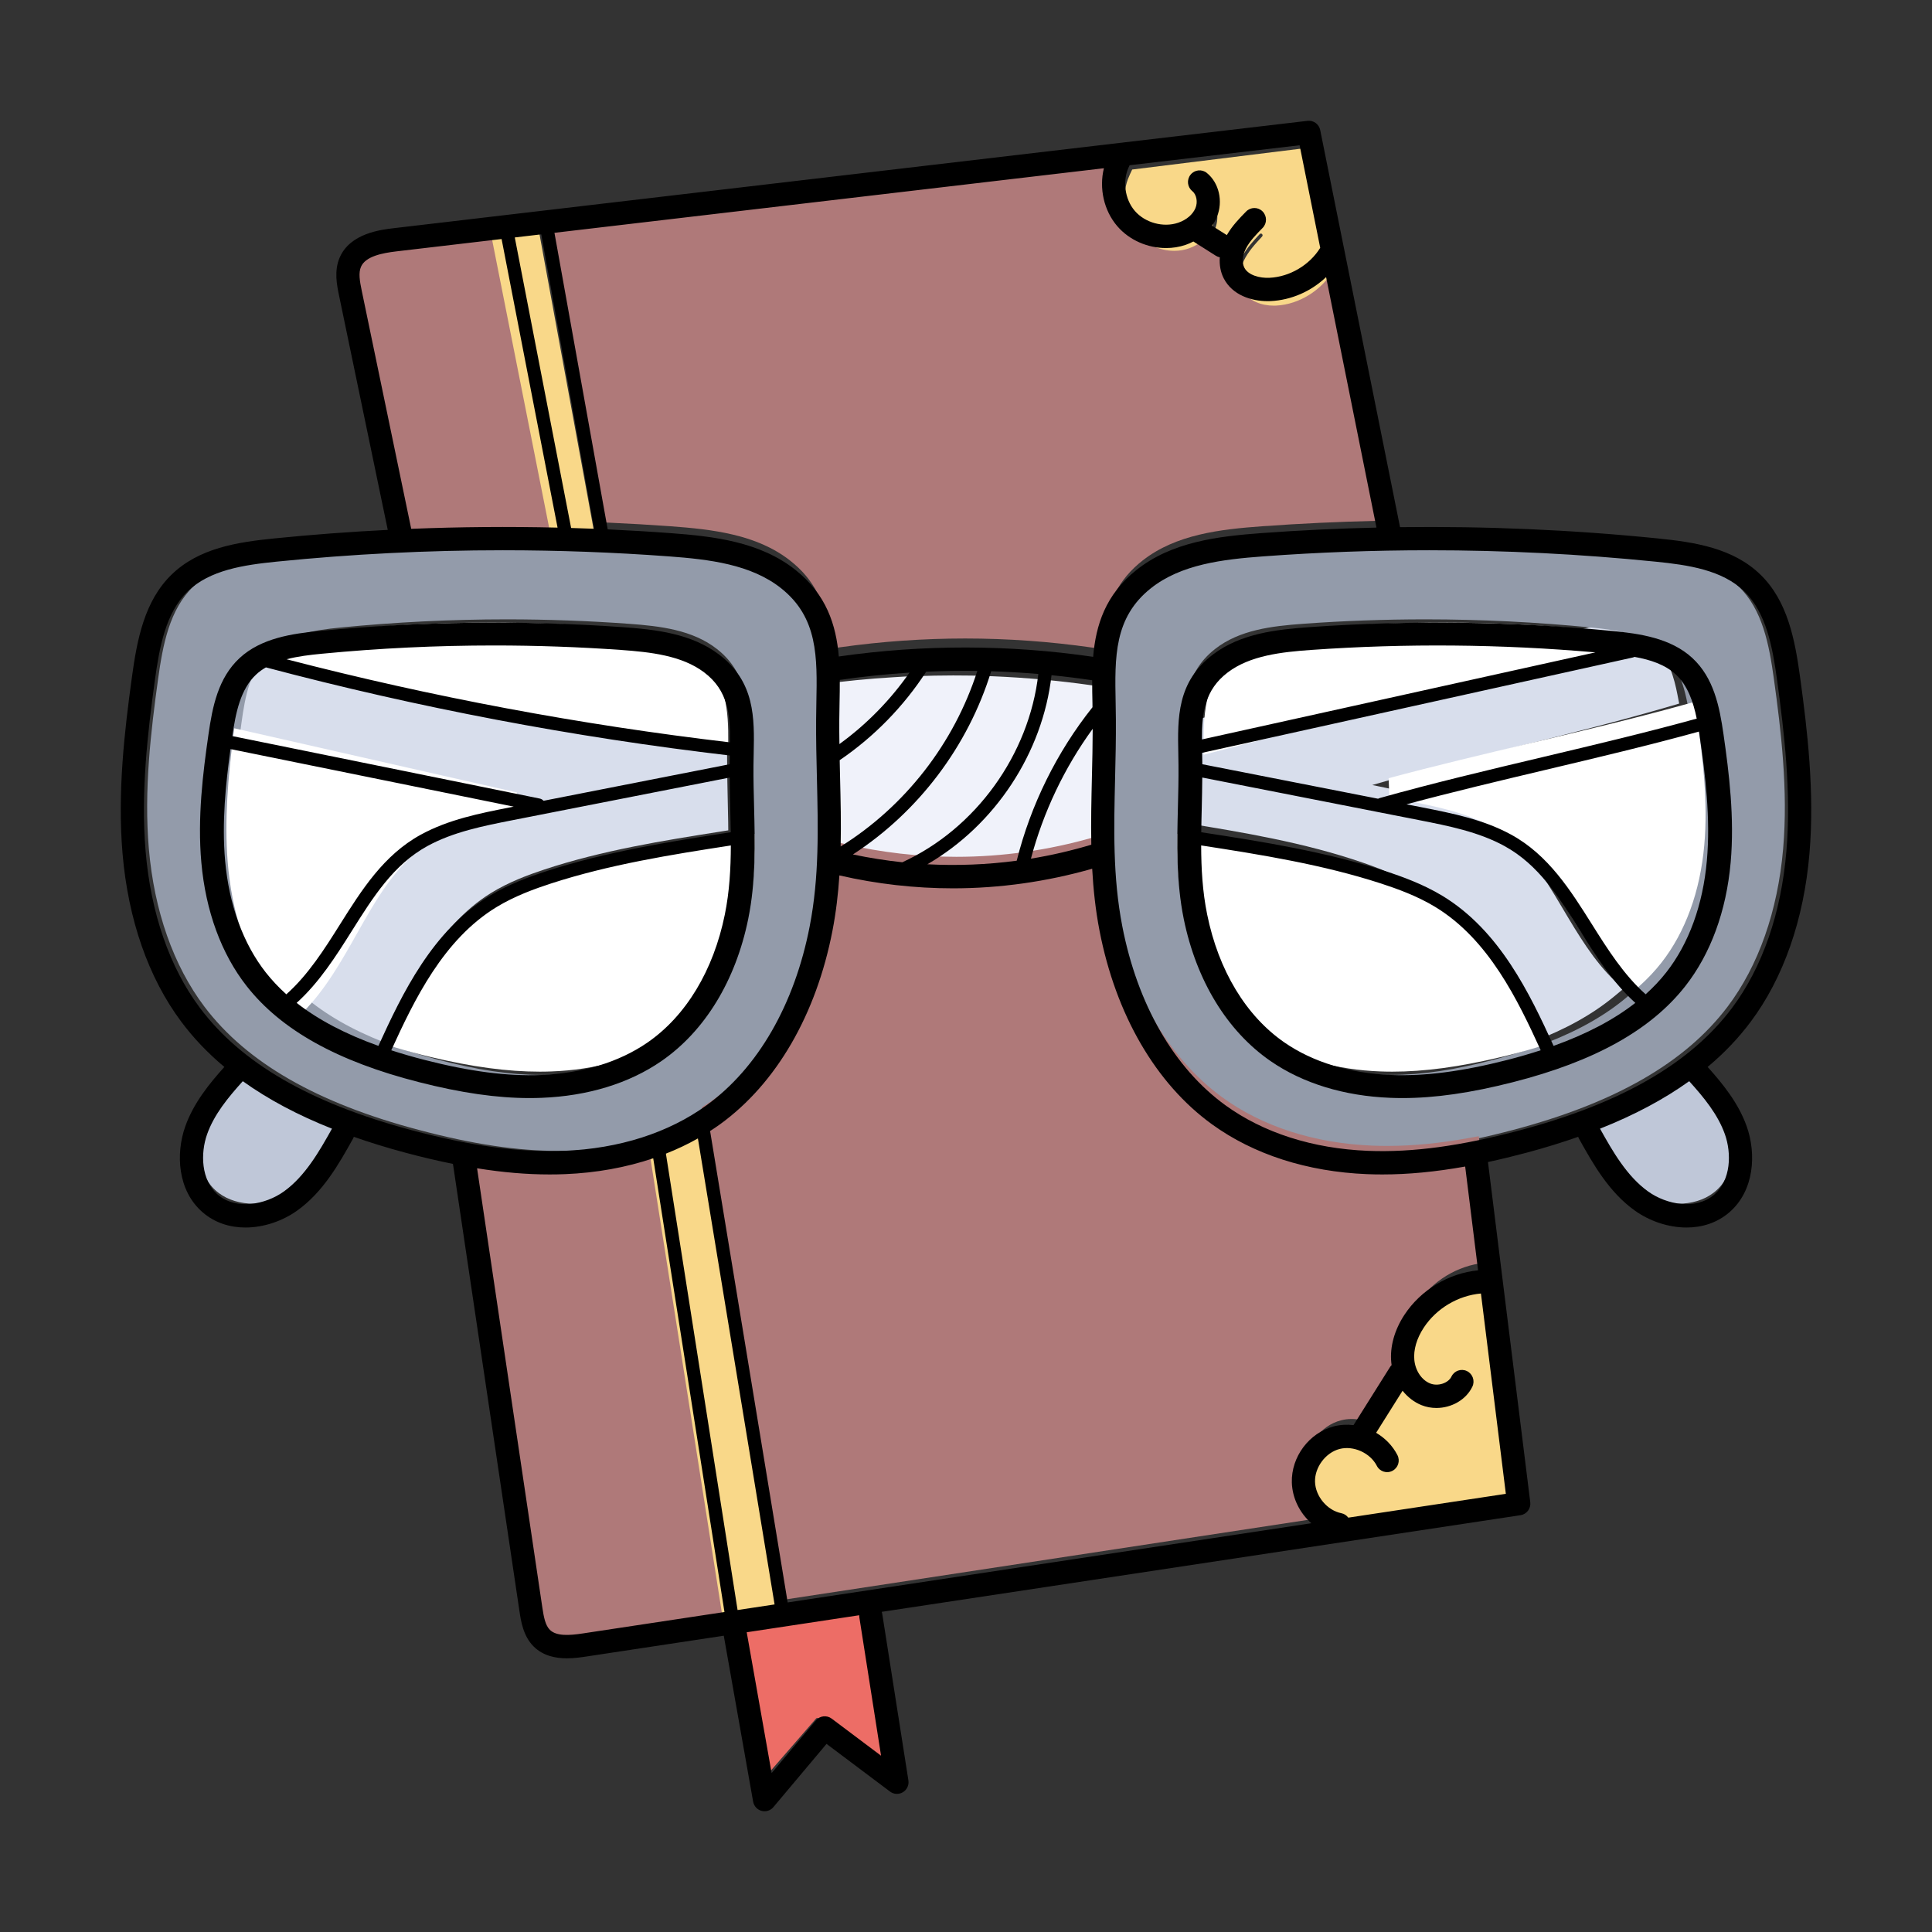 <?xml version="1.0" encoding="UTF-8"?>
<svg width="64px" height="64px" viewBox="0 0 64 64" version="1.1" xmlns="http://www.w3.org/2000/svg" xmlns:xlink="http://www.w3.org/1999/xlink">
    <rect x="0" y="0" width="64" height="64" fill="#333333" stroke="none"/>
    <title>29CC4E35-5081-4E77-8E33-96AE3C57510B</title>
    <g id="Page-1" stroke="none" stroke-width="1" fill="none" fill-rule="evenodd">
        <g id="B-01-ST-Menu" transform="translate(-35, -123)" fill-rule="nonzero">
            <g id="Study-Plans" transform="translate(20, 108)">
                <g id="Elements/Graphics/Style2/Books" transform="translate(15, 15)">
                    <g id="Graphics" transform="translate(4, 4)">
                        <path d="M32.354,19.011 L32.356,18.728 L32.059,18.687 C31.598,18.622 31.115,18.566 30.622,18.519 L30.51,18.509 L30.51,18.507 L30.373,18.496 L30.282,18.488 L30.282,18.489 L30.155,18.479 C29.587,18.434 29.026,18.403 28.488,18.389 L28.466,18.388 L28.467,18.383 L27.998,18.378 C27.858,18.376 27.718,18.375 27.578,18.375 C27.158,18.375 26.734,18.384 26.313,18.4 L26.32,18.39 L25.601,18.434 C24.777,18.483 23.949,18.564 23.137,18.676 L22.839,18.716 L22.841,19 C22.842,19.257 22.837,19.514 22.832,19.754 C22.828,19.933 22.824,20.111 22.823,20.29 C22.821,20.581 22.824,20.862 22.827,21.1 L22.835,21.728 L22.838,21.725 L22.85,22.187 C22.867,22.84 22.888,23.654 22.871,24.44 L22.863,24.794 L22.75,24.862 L22.86,24.885 L22.857,25.04 L23.057,24.924 L23.574,25.026 C24.078,25.125 24.596,25.204 25.118,25.262 L25.056,25.295 L26.229,25.353 C26.532,25.368 26.839,25.375 27.141,25.375 C27.895,25.375 28.654,25.328 29.398,25.236 L29.395,25.246 L29.923,25.165 C30.636,25.056 31.36,24.9 32.075,24.701 L32.329,24.63 L32.323,24.381 C32.307,23.666 32.325,22.947 32.343,22.252 L32.347,22.1 C32.359,21.61 32.371,21.104 32.373,20.598 L32.375,19.598 L32.361,19.617 C32.357,19.42 32.353,19.215 32.354,19.011 Z" id="Path" fill="#F0F2FA"></path>
                        <path d="M50.801,17.332 C50.453,16.991 49.978,16.773 49.306,16.646 L49.193,16.625 L49.1,16.676 L35.033,19.972 L35.033,20.236 L35.034,20.276 C35.036,20.392 35.038,20.51 35.039,20.627 L35.039,20.681 L35.036,21.074 C35.035,21.368 35.029,21.681 35.02,22.089 L35.019,22.133 C35.013,22.403 35.007,22.669 35.003,22.933 L35,23.219 L35.279,23.265 C37.114,23.564 39.195,23.904 41.143,24.576 C41.653,24.751 42.314,25.002 42.906,25.383 C44.715,26.548 45.659,28.738 46.348,30.337 L46.472,30.625 L46.763,30.515 C47.865,30.097 48.755,29.601 49.481,29 L49.77,28.76 L49.499,28.5 C48.797,27.829 48.282,26.962 47.784,26.124 C47.073,24.927 46.401,23.796 45.237,23.12 C44.355,22.609 43.357,22.401 42.392,22.199 L41.458,22.005 C43.06,21.537 44.817,21.096 46.38,20.704 C47.942,20.312 49.712,19.868 51.337,19.391 L51.625,19.307 L51.567,19.008 C51.464,18.476 51.283,17.805 50.801,17.332 Z" id="Path" fill="#D8DEEC"></path>
                        <path d="M20.106,22.463 L20.105,22.419 C20.096,22.027 20.091,21.727 20.089,21.444 L20.086,21.06 L20.087,21.014 C20.088,20.921 20.089,20.828 20.091,20.734 L20.098,20.445 L19.805,20.41 C14.827,19.814 9.855,18.847 5.025,17.537 L4.889,17.5 L4.769,17.572 C4.628,17.656 4.508,17.747 4.402,17.847 C3.819,18.398 3.653,19.272 3.542,20.047 L3.5,20.342 L13.396,22.4 L12.77,22.526 C11.809,22.719 10.816,22.919 9.938,23.411 C8.78,24.061 8.112,25.148 7.404,26.299 C6.909,27.104 6.395,27.937 5.699,28.583 L5.429,28.832 L5.716,29.062 C6.428,29.633 7.337,30.123 8.421,30.519 L8.709,30.625 L8.833,30.348 C9.519,28.811 10.458,26.706 12.258,25.586 C12.849,25.219 13.506,24.978 14.013,24.81 C15.951,24.165 18.021,23.838 19.848,23.55 L20.125,23.506 L20.122,23.231 C20.118,22.978 20.112,22.722 20.106,22.463 Z" id="Path" fill="#D8DEEC"></path>
                        <path d="M53.592,15.424 C52.794,14.658 51.617,14.482 50.48,14.369 C48.017,14.124 45.509,14 43.026,14 C41.199,14 39.358,14.067 37.553,14.199 C36.183,14.3 34.757,14.468 33.698,15.3 C32.359,16.352 32.388,17.771 32.419,19.272 L32.42,19.319 C32.423,19.481 32.426,19.644 32.427,19.806 C32.432,20.452 32.416,21.109 32.402,21.69 C32.361,23.36 32.323,24.937 32.643,26.572 C33.155,29.19 34.403,31.323 36.156,32.579 C37.454,33.51 39.131,34.041 41.007,34.115 C41.167,34.122 41.331,34.125 41.493,34.125 C42.863,34.125 44.334,33.904 46.121,33.431 C49.503,32.537 51.829,31.201 53.229,29.347 C54.254,27.989 54.89,26.18 55.069,24.115 C55.236,22.172 54.999,20.198 54.764,18.502 C54.607,17.363 54.387,16.188 53.592,15.424 Z M52.226,24.109 C52.093,25.654 51.615,27.011 50.844,28.032 C49.793,29.423 48.055,30.424 45.53,31.092 C44.199,31.444 43.103,31.608 42.08,31.608 C41.949,31.608 41.83,31.606 41.715,31.601 C40.308,31.545 39.048,31.146 38.071,30.446 C36.755,29.502 35.817,27.902 35.432,25.939 C35.193,24.717 35.223,23.49 35.252,22.303 L35.253,22.236 C35.264,21.803 35.275,21.356 35.27,20.915 C35.27,20.814 35.269,20.713 35.267,20.612 L35.265,20.518 C35.242,19.381 35.22,18.308 36.248,17.501 C37.056,16.866 38.127,16.74 39.155,16.665 C40.497,16.566 41.864,16.517 43.217,16.517 C45.059,16.517 46.918,16.609 48.742,16.79 C49.563,16.872 50.49,17.009 51.103,17.598 C51.713,18.184 51.881,19.072 51.999,19.932 C52.175,21.192 52.351,22.658 52.226,24.109 Z" id="Shape" fill="#939BAA"></path>
                        <path d="M23.572,19.808 C23.574,19.644 23.577,19.481 23.58,19.319 L23.581,19.273 C23.612,17.771 23.641,16.352 22.302,15.3 C21.243,14.468 19.817,14.3 18.446,14.199 C16.641,14.067 14.8,14 12.974,14 C10.492,14 7.984,14.124 5.52,14.369 C4.383,14.482 3.207,14.658 2.408,15.424 C1.613,16.188 1.393,17.363 1.236,18.501 C1.001,20.198 0.764,22.171 0.931,24.115 C1.11,26.18 1.746,27.989 2.771,29.346 C4.172,31.2 6.496,32.537 9.878,33.431 C11.667,33.905 13.136,34.125 14.502,34.125 C14.666,34.125 14.831,34.122 14.993,34.115 C16.869,34.04 18.546,33.509 19.844,32.579 C21.597,31.323 22.845,29.19 23.357,26.571 C23.677,24.936 23.639,23.359 23.598,21.689 C23.584,21.109 23.568,20.452 23.572,19.808 Z M20.568,25.939 C20.182,27.902 19.245,29.502 17.928,30.446 C16.953,31.146 15.692,31.545 14.283,31.601 C14.17,31.606 14.051,31.608 13.919,31.608 C12.896,31.608 11.801,31.444 10.47,31.092 C7.945,30.424 6.206,29.423 5.156,28.032 C4.385,27.011 3.907,25.654 3.774,24.109 C3.649,22.658 3.825,21.193 4.001,19.932 C4.119,19.073 4.287,18.185 4.896,17.598 C5.51,17.009 6.437,16.872 7.258,16.79 C9.082,16.609 10.941,16.517 12.783,16.517 C14.136,16.517 15.503,16.567 16.845,16.665 C17.873,16.74 18.944,16.867 19.752,17.501 C20.78,18.308 20.758,19.382 20.735,20.519 L20.733,20.612 C20.731,20.713 20.73,20.814 20.73,20.912 C20.725,21.356 20.736,21.804 20.747,22.236 L20.748,22.304 C20.777,23.49 20.807,24.717 20.568,25.939 Z" id="Shape" fill="#939BAA"></path>
                        <path d="M43.416,25.655 C42.774,25.293 42.064,25.056 41.517,24.89 C39.461,24.267 37.208,23.943 35.399,23.682 L35,23.625 L35.001,23.985 C35.002,24.872 35.066,25.558 35.208,26.211 C35.61,28.045 36.585,29.54 37.953,30.418 C38.966,31.069 40.275,31.441 41.739,31.493 C41.865,31.498 41.994,31.5 42.121,31.5 C43.19,31.5 44.339,31.345 45.737,31.013 C46.137,30.918 46.516,30.816 46.895,30.701 L47.25,30.594 L47.1,30.288 C46.411,28.884 45.371,26.762 43.416,25.655 Z" id="Path" fill="#FFFFFF"></path>
                        <path d="M52.191,19.616 L52.133,19.25 L51.761,19.353 C50.113,19.807 48.362,20.223 46.668,20.624 C45.199,20.972 43.534,21.366 42,21.779 L42.024,22.412 L42.539,22.512 C43.524,22.705 44.541,22.906 45.423,23.39 C46.581,24.024 47.296,25.159 47.989,26.261 C48.497,27.067 49.072,27.982 49.842,28.668 L50.075,28.875 L50.306,28.667 C50.579,28.422 50.824,28.162 51.034,27.894 C51.828,26.882 52.319,25.535 52.456,23.999 C52.586,22.553 52.403,21.081 52.221,19.815 C52.211,19.749 52.201,19.682 52.191,19.616 Z" id="Path" fill="#FFFFFF"></path>
                        <path d="M36.836,17.718 C35.945,18.504 35.873,19.542 35.875,20.538 L35.876,21 L49,17.612 L48.956,16.886 C47.261,16.713 45.535,16.625 43.826,16.625 C42.459,16.625 41.079,16.681 39.724,16.792 C38.698,16.877 37.63,17.017 36.836,17.718 Z" id="Path" fill="#FFFFFF"></path>
                        <path d="M14.26,31.493 C15.723,31.441 17.033,31.069 18.047,30.418 C19.415,29.539 20.388,28.045 20.79,26.211 C20.932,25.561 20.996,24.875 20.999,23.986 L21,23.625 L20.601,23.682 C18.791,23.943 16.539,24.267 14.482,24.89 C13.935,25.056 13.225,25.293 12.585,25.655 C10.63,26.762 9.589,28.884 8.9,30.288 L8.75,30.594 L9.105,30.701 C9.484,30.816 9.863,30.918 10.263,31.014 C11.66,31.346 12.811,31.5 13.884,31.5 C14.011,31.5 14.136,31.498 14.26,31.493 Z" id="Path" fill="#FFFFFF"></path>
                        <path d="M10.255,23.895 C11.096,23.378 12.068,23.164 13.011,22.957 L13.123,22.933 L13.125,22.252 L3.76,20.125 L3.714,20.498 C3.566,21.706 3.429,23.131 3.542,24.545 C3.672,26.185 4.142,27.623 4.9,28.703 C5.1,28.988 5.334,29.266 5.594,29.528 L5.815,29.75 L6.037,29.529 C6.772,28.796 7.321,27.82 7.808,26.956 C8.467,25.784 9.149,24.572 10.255,23.895 Z" id="Path" fill="#FFFFFF"></path>
                        <path d="M20.121,21 L20.124,20.593 C20.133,19.562 20.067,18.489 19.174,17.703 C18.388,17.012 17.332,16.874 16.317,16.79 C14.98,16.681 13.613,16.625 12.254,16.625 C10.409,16.625 8.547,16.729 6.719,16.932 C6.352,16.973 5.926,17.028 5.527,17.15 L4.375,17.503 L5.528,17.851 C10.178,19.253 14.966,20.296 19.759,20.95 L20.121,21 Z" id="Path" fill="#FFFFFF"></path>
                        <path d="M44.646,33.7 C43.678,33.875 42.797,33.96 41.953,33.96 C41.787,33.96 41.619,33.957 41.455,33.95 C39.532,33.871 37.812,33.316 36.479,32.342 C34.679,31.028 33.4,28.801 32.875,26.07 C32.755,25.442 32.677,24.779 32.637,24.042 L32.614,23.625 L32.218,23.739 C30.733,24.166 29.207,24.383 27.681,24.383 C26.44,24.383 25.195,24.24 23.981,23.958 L23.604,23.871 L23.579,24.261 C23.536,24.912 23.462,25.504 23.354,26.07 C22.829,28.801 21.549,31.029 19.748,32.343 C19.652,32.414 19.548,32.485 19.433,32.56 L19.25,32.678 L21.916,49 L40.339,46.193 L39.808,45.719 C39.479,45.425 39.284,45.016 39.272,44.595 C39.252,43.889 39.745,43.226 40.42,43.051 C40.533,43.021 40.652,43.006 40.773,43.006 C40.833,43.006 40.894,43.009 40.955,43.017 L41.16,43.041 L42.485,40.92 L42.609,40.801 L42.583,40.618 C42.58,40.595 42.577,40.572 42.574,40.552 C42.531,40.11 42.668,39.621 42.96,39.175 C43.441,38.436 44.285,37.923 45.164,37.835 L45.5,37.801 L44.987,33.639 L44.646,33.7 Z" id="Path" fill="#AF7979"></path>
                        <path d="M33.009,0.875 L14,3.067 L15.871,13.3 L16.132,13.312 C16.847,13.344 17.546,13.385 18.209,13.433 C19.608,13.535 21.065,13.705 22.162,14.561 C22.966,15.187 23.37,15.985 23.473,17.147 L23.503,17.488 L23.845,17.44 C25.209,17.248 26.598,17.151 27.973,17.151 C29.373,17.151 30.786,17.252 32.173,17.451 L32.517,17.5 L32.547,17.157 C32.648,15.99 33.053,15.189 33.859,14.561 C34.955,13.705 36.413,13.534 37.812,13.433 C39.073,13.342 40.35,13.282 41.608,13.254 L42,13.245 L40.138,4.152 L39.708,4.553 C39.26,4.972 38.681,5.218 38.077,5.245 C38.051,5.246 38.024,5.247 37.995,5.247 C37.792,5.247 37.108,5.206 36.835,4.682 C36.759,4.536 36.727,4.359 36.741,4.169 L36.761,3.883 L36.476,3.828 C36.469,3.827 36.464,3.825 36.458,3.821 L35.557,3.26 L35.391,3.343 C35.31,3.384 35.242,3.413 35.178,3.434 C35.006,3.492 34.823,3.521 34.632,3.521 C34.107,3.521 33.598,3.298 33.269,2.923 C32.898,2.502 32.754,1.891 32.895,1.329 L33.009,0.875 Z" id="Path" fill="#AF7979"></path>
                        <path d="M14.588,34.76 C14.427,34.767 14.263,34.77 14.102,34.77 C13.376,34.77 12.626,34.705 11.807,34.57 L11.375,34.499 L13.551,49.557 C13.606,49.933 13.669,50.261 13.888,50.485 C14.063,50.663 14.315,50.75 14.66,50.75 C14.815,50.75 14.988,50.734 15.222,50.697 L20.125,49.934 L17.712,34.125 L17.353,34.25 C16.493,34.548 15.563,34.72 14.588,34.76 Z" id="Path" fill="#AF7979"></path>
                        <path d="M7.949,4.67 C7.826,4.967 7.878,5.305 7.952,5.683 L9.581,14 L9.847,13.989 C10.812,13.948 11.79,13.927 12.756,13.927 C13.329,13.927 13.91,13.934 14.483,13.949 L14.875,13.958 L12.962,3.5 L9.328,3.954 C8.763,4.025 8.158,4.165 7.949,4.67 Z" id="Path" fill="#AF7979"></path>
                        <path d="M24.535,49.386 L24.552,49 L20.125,49.648 L21.125,55.125 L23.032,52.93 C23.046,52.913 23.065,52.911 23.074,52.911 C23.086,52.911 23.097,52.914 23.107,52.921 L25.375,54.573 L24.535,49.397 C24.535,49.393 24.535,49.389 24.535,49.386 Z" id="Path" fill="#ED6D66"></path>
                        <path d="M45.159,38.527 C44.297,38.602 43.5,39.064 43.023,39.764 C42.748,40.173 42.619,40.616 42.66,41.01 C42.706,41.474 42.99,41.872 43.384,42.025 C43.487,42.066 43.599,42.086 43.717,42.086 C44.06,42.086 44.378,41.909 44.509,41.645 C44.52,41.623 44.542,41.615 44.56,41.615 C44.568,41.615 44.576,41.617 44.583,41.62 C44.612,41.633 44.623,41.666 44.61,41.693 C44.461,41.993 44.101,42.195 43.715,42.195 C43.584,42.195 43.459,42.172 43.343,42.126 C43.157,42.055 42.988,41.929 42.854,41.764 L42.568,41.41 L41.265,43.42 L41.558,43.587 C41.81,43.731 42.01,43.934 42.136,44.174 C42.145,44.19 42.143,44.205 42.14,44.214 C42.137,44.224 42.129,44.237 42.113,44.245 C42.104,44.25 42.095,44.252 42.086,44.252 C42.078,44.252 42.051,44.25 42.037,44.222 C41.803,43.779 41.288,43.481 40.755,43.481 C40.645,43.481 40.537,43.494 40.434,43.52 C39.822,43.672 39.357,44.275 39.376,44.89 C39.393,45.505 39.891,46.082 40.507,46.201 C40.521,46.204 40.532,46.211 40.541,46.222 L40.658,46.375 L46.375,45.536 L45.473,38.5 L45.159,38.527 Z" id="Path" fill="#F9D889"></path>
                        <path d="M40.182,4.94 L40.25,4.825 L39.495,0.875 L33.505,1.616 L33.428,1.781 C33.422,1.793 33.417,1.806 33.412,1.82 C33.129,2.429 33.224,3.208 33.644,3.719 C33.945,4.088 34.415,4.309 34.899,4.309 C35.073,4.309 35.242,4.28 35.399,4.223 C35.751,4.097 36.033,3.837 36.154,3.527 C36.29,3.176 36.206,2.766 35.954,2.553 C35.94,2.54 35.935,2.525 35.934,2.514 C35.933,2.503 35.934,2.487 35.946,2.471 C35.96,2.452 35.979,2.449 35.989,2.449 C36.001,2.449 36.013,2.454 36.023,2.462 C36.307,2.703 36.407,3.18 36.256,3.57 C36.224,3.651 36.182,3.73 36.132,3.805 L35.935,4.098 L36.985,4.801 L37.152,4.494 C37.309,4.206 37.533,3.966 37.731,3.754 C37.744,3.74 37.76,3.737 37.77,3.737 C37.78,3.737 37.795,3.74 37.808,3.754 C37.822,3.768 37.824,3.784 37.825,3.796 C37.825,3.806 37.822,3.822 37.801,3.844 C37.578,4.084 37.348,4.333 37.202,4.637 C37.046,4.972 37.029,5.329 37.157,5.592 C37.348,5.985 37.817,6.125 38.193,6.125 C38.221,6.125 38.249,6.124 38.275,6.123 C39.03,6.086 39.779,5.622 40.182,4.94 Z" id="Path" fill="#F9D889"></path>
                        <path d="M18.773,33.483 C18.452,33.665 18.107,33.83 17.747,33.972 L17.5,34.07 L19.983,49.875 L21.875,49.59 L19.185,33.25 L18.773,33.483 Z" id="Path" fill="#F9D889"></path>
                        <path d="M12.25,3.682 L14.284,13.949 L14.553,13.956 C14.813,13.964 15.071,13.974 15.33,13.984 L15.75,14 L13.824,3.5 L12.25,3.682 Z" id="Path" fill="#F9D889"></path>
                        <path d="M51.926,31.696 L51.723,31.5 L51.478,31.653 C50.637,32.177 49.631,32.644 48.488,33.041 L48.125,33.167 L48.317,33.465 C48.738,34.121 49.262,34.938 50.07,35.442 C50.51,35.717 51.061,35.875 51.582,35.875 C52.037,35.875 52.442,35.753 52.752,35.52 C53.455,34.992 53.488,34.043 53.22,33.385 C52.948,32.716 52.409,32.162 51.926,31.696 Z" id="Path" fill="#BFC7D8"></path>
                        <path d="M4.522,31.653 L4.277,31.5 L4.074,31.696 C3.59,32.162 3.052,32.716 2.78,33.385 C2.513,34.043 2.544,34.992 3.248,35.521 C3.558,35.752 3.962,35.875 4.417,35.875 C4.937,35.875 5.489,35.717 5.93,35.442 C6.738,34.938 7.262,34.121 7.684,33.465 L7.875,33.167 L7.512,33.041 C6.369,32.644 5.363,32.177 4.522,31.653 Z" id="Path" fill="#BFC7D8"></path>
                        <path d="M20.786,26.44 C21.042,25.183 21.01,23.936 20.98,22.732 C20.968,22.279 20.956,21.811 20.96,21.35 C20.961,21.219 20.964,21.089 20.967,20.959 C20.991,19.793 21.016,18.587 19.816,17.679 C18.903,16.988 17.732,16.853 16.611,16.774 C13.283,16.539 9.912,16.582 6.592,16.901 C5.682,16.988 4.652,17.137 3.938,17.798 C3.227,18.457 3.038,19.406 2.907,20.322 C2.722,21.601 2.537,23.09 2.67,24.575 C2.814,26.182 3.333,27.598 4.172,28.667 C5.31,30.118 7.176,31.159 9.877,31.847 C11.281,32.205 12.46,32.375 13.548,32.375 C13.68,32.375 13.811,32.372 13.94,32.367 C15.469,32.308 16.842,31.888 17.91,31.15 C19.349,30.157 20.37,28.484 20.786,26.44 Z M5.827,29.222 C6.579,28.542 7.126,27.678 7.653,26.841 C8.363,25.711 9.034,24.644 10.158,24.027 C11.02,23.555 12.023,23.358 12.993,23.167 L20.172,21.757 C20.175,22.092 20.181,22.425 20.19,22.75 C20.197,23.026 20.203,23.298 20.207,23.569 C18.179,23.881 16.089,24.212 14.104,24.858 C13.561,25.035 12.856,25.287 12.213,25.678 C10.319,26.83 9.324,28.918 8.535,30.646 C7.441,30.254 6.543,29.782 5.827,29.222 Z M6.671,17.655 C8.56,17.473 10.465,17.382 12.37,17.382 C13.767,17.382 15.164,17.431 16.553,17.529 C17.552,17.6 18.589,17.715 19.327,18.274 C20.119,18.873 20.192,19.67 20.182,20.592 C15.238,20.011 10.302,19.087 5.492,17.839 C5.864,17.741 6.27,17.693 6.671,17.655 Z M4.487,18.343 C4.584,18.252 4.692,18.175 4.809,18.108 C9.833,19.44 15,20.422 20.175,21.027 C20.173,21.123 20.171,21.219 20.171,21.316 L14.006,22.527 C13.975,22.492 13.933,22.465 13.882,22.454 L3.696,20.384 C3.808,19.612 3.966,18.825 4.487,18.343 Z M4.803,28.212 C4.054,27.256 3.588,25.976 3.457,24.51 C3.344,23.248 3.478,21.96 3.635,20.814 L13.017,22.721 L12.902,22.744 C11.897,22.941 10.859,23.145 9.934,23.653 C8.708,24.325 7.975,25.49 7.266,26.617 C6.747,27.443 6.209,28.293 5.485,28.938 C5.231,28.709 5.004,28.467 4.803,28.212 Z M13.909,31.611 C12.793,31.654 11.575,31.497 10.079,31.115 C9.687,31.015 9.316,30.907 8.961,30.792 C9.724,29.123 10.685,27.119 12.455,26.044 C13.057,25.678 13.73,25.437 14.249,25.268 C16.176,24.641 18.222,24.313 20.21,24.007 C20.207,24.776 20.166,25.53 20.011,26.295 C19.633,28.15 18.723,29.656 17.448,30.536 C16.506,31.186 15.282,31.558 13.909,31.611 Z" id="Shape" fill="#000000"></path>
                        <path d="M53.996,29.845 C55.082,28.391 55.755,26.464 55.941,24.271 C56.114,22.239 55.872,20.194 55.631,18.437 C55.461,17.197 55.22,15.913 54.317,15.035 C53.41,14.154 52.138,13.959 50.912,13.836 C48.084,13.55 45.228,13.427 42.378,13.463 C42.378,13.462 42.378,13.462 42.378,13.462 L39.734,0.31 C39.694,0.113 39.512,-0.021 39.313,0.003 L9.044,3.559 C8.613,3.61 7.606,3.728 7.256,4.523 C7.061,4.968 7.159,5.441 7.231,5.787 L8.845,13.553 C7.589,13.616 6.335,13.71 5.087,13.836 C3.862,13.959 2.59,14.154 1.683,15.035 C0.78,15.913 0.538,17.197 0.369,18.437 C0.128,20.194 -0.114,22.238 0.059,24.271 C0.245,26.464 0.918,28.391 2.004,29.845 C2.408,30.386 2.883,30.885 3.432,31.344 C2.926,31.907 2.411,32.543 2.137,33.315 C1.819,34.212 1.876,35.44 2.717,36.163 C3.125,36.514 3.625,36.663 4.13,36.663 C4.745,36.663 5.369,36.443 5.846,36.101 C6.71,35.484 7.234,34.544 7.697,33.715 C7.707,33.697 7.714,33.678 7.721,33.659 C8.257,33.847 8.823,34.022 9.42,34.182 C9.974,34.33 10.501,34.454 11.005,34.556 L13.207,49.367 C13.256,49.698 13.331,50.197 13.678,50.542 C13.993,50.855 14.408,50.934 14.78,50.934 C15.024,50.934 15.25,50.9 15.419,50.875 L19.976,50.185 L20.948,55.681 C20.975,55.829 21.083,55.948 21.227,55.987 C21.26,55.996 21.294,56 21.326,56 C21.438,56 21.546,55.951 21.62,55.863 L23.38,53.768 L25.483,55.348 C25.608,55.442 25.777,55.45 25.911,55.369 C26.045,55.288 26.116,55.133 26.092,54.978 L25.225,49.457 C25.222,49.435 25.216,49.414 25.209,49.394 L46.368,46.193 C46.574,46.162 46.718,45.971 46.692,45.763 L45.291,34.494 C45.705,34.405 46.133,34.301 46.58,34.182 C47.177,34.022 47.743,33.847 48.279,33.659 C48.286,33.678 48.293,33.696 48.303,33.715 C48.766,34.544 49.29,35.484 50.154,36.101 C50.631,36.443 51.255,36.663 51.87,36.663 C52.375,36.663 52.874,36.514 53.283,36.163 C54.124,35.44 54.18,34.212 53.863,33.315 C53.589,32.543 53.073,31.907 52.568,31.344 C53.117,30.885 53.592,30.386 53.996,29.845 Z M33.648,14.88 C32.62,15.697 32.301,16.704 32.212,17.758 C29.416,17.35 26.584,17.346 23.787,17.747 C23.696,16.697 23.376,15.694 22.352,14.88 C21.182,13.951 19.668,13.768 18.218,13.661 C17.524,13.609 16.828,13.569 16.131,13.536 L14.367,3.712 L32.568,1.573 C32.405,2.236 32.566,2.977 33.014,3.495 C33.413,3.958 34.02,4.217 34.625,4.217 C34.846,4.217 35.067,4.183 35.277,4.111 C35.366,4.08 35.451,4.042 35.532,4 L36.278,4.473 C36.319,4.499 36.363,4.515 36.407,4.524 C36.39,4.772 36.431,5.013 36.537,5.219 C36.823,5.779 37.457,5.976 37.991,5.976 C38.024,5.976 38.057,5.976 38.089,5.974 C38.776,5.942 39.434,5.65 39.929,5.179 L41.597,13.477 C40.323,13.506 39.05,13.567 37.782,13.66 C36.331,13.768 34.817,13.951 33.648,14.88 Z M23.828,21.745 C23.824,21.559 23.82,21.371 23.816,21.182 C24.948,20.412 25.935,19.403 26.681,18.251 C27.245,18.226 27.81,18.217 28.375,18.225 C27.603,20.628 25.979,22.714 23.848,24.041 C23.865,23.267 23.847,22.5 23.828,21.745 Z M23.807,20.648 C23.803,20.377 23.801,20.105 23.803,19.835 C23.804,19.654 23.807,19.474 23.811,19.296 C23.816,19.038 23.821,18.78 23.819,18.523 C24.587,18.411 25.358,18.331 26.129,18.281 C25.495,19.191 24.703,19.999 23.807,20.648 Z M28.834,18.236 C29.356,18.252 29.876,18.282 30.396,18.326 C30.092,20.997 28.322,23.451 25.89,24.564 C25.342,24.505 24.796,24.419 24.254,24.305 C26.423,22.895 28.068,20.724 28.834,18.236 Z M30.833,18.367 C31.283,18.412 31.732,18.467 32.18,18.534 C32.178,18.788 32.184,19.042 32.189,19.295 C32.19,19.339 32.19,19.383 32.19,19.428 C31.006,20.915 30.143,22.664 29.68,24.512 C28.699,24.643 27.708,24.682 26.72,24.63 C28.954,23.338 30.542,20.948 30.833,18.367 Z M32.197,20.143 C32.196,20.681 32.184,21.22 32.171,21.745 C32.154,22.481 32.136,23.228 32.151,23.982 C31.492,24.179 30.824,24.334 30.151,24.444 C30.561,22.9 31.259,21.432 32.197,20.143 Z M14.919,13.49 L13.053,3.866 L13.93,3.763 L15.681,13.516 C15.427,13.506 15.173,13.497 14.919,13.49 Z M39.734,4.21 C39.38,4.782 38.723,5.171 38.054,5.202 C37.732,5.218 37.349,5.119 37.22,4.866 C37.138,4.705 37.156,4.465 37.269,4.24 C37.394,3.99 37.614,3.766 37.827,3.549 C37.976,3.398 37.974,3.152 37.823,3.002 C37.673,2.852 37.429,2.854 37.28,3.006 C37.062,3.228 36.818,3.478 36.64,3.788 L36.15,3.478 C36.216,3.386 36.27,3.288 36.312,3.185 C36.523,2.668 36.382,2.055 35.977,1.728 C35.812,1.595 35.57,1.622 35.438,1.788 C35.305,1.955 35.331,2.198 35.497,2.331 C35.637,2.445 35.684,2.691 35.602,2.891 C35.515,3.104 35.302,3.286 35.03,3.378 C34.539,3.546 33.934,3.382 33.593,2.987 C33.253,2.593 33.174,1.967 33.408,1.5 C33.412,1.492 33.415,1.482 33.418,1.474 L39.051,0.812 L39.734,4.21 Z M7.983,5.629 C7.917,5.314 7.87,5.037 7.959,4.836 C8.111,4.489 8.666,4.382 9.133,4.327 L12.616,3.918 L14.47,13.478 C12.855,13.44 11.237,13.453 9.622,13.518 L7.983,5.629 Z M5.401,35.471 C4.791,35.908 3.817,36.093 3.216,35.575 C2.655,35.093 2.639,34.201 2.86,33.575 C3.094,32.914 3.559,32.352 4.043,31.816 C4.88,32.416 5.862,32.939 6.997,33.389 C6.581,34.134 6.108,34.966 5.401,35.471 Z M2.618,29.381 C1.618,28.043 0.998,26.253 0.824,24.206 C0.658,22.252 0.894,20.258 1.129,18.542 C1.281,17.437 1.489,16.298 2.216,15.591 C2.946,14.882 4.073,14.715 5.164,14.605 C7.648,14.354 10.154,14.228 12.659,14.228 C14.497,14.228 16.335,14.296 18.161,14.431 C19.493,14.53 20.877,14.693 21.876,15.487 C23.099,16.459 23.073,17.766 23.043,19.28 C23.04,19.462 23.036,19.645 23.035,19.829 C23.03,20.48 23.045,21.133 23.061,21.764 C23.101,23.451 23.14,25.045 22.823,26.681 C22.321,29.273 21.107,31.38 19.405,32.614 C18.146,33.527 16.514,34.049 14.685,34.123 C13.205,34.182 11.595,33.963 9.618,33.434 C6.276,32.539 3.986,31.214 2.618,29.381 Z M20.433,49.334 L18.059,34.216 C18.429,34.07 18.783,33.902 19.119,33.712 L21.659,49.149 L20.433,49.334 Z M15.304,50.11 C14.868,50.176 14.435,50.207 14.216,49.991 C14.064,49.84 14.013,49.567 13.966,49.253 L11.804,34.701 C12.656,34.838 13.448,34.905 14.205,34.905 C14.377,34.905 14.547,34.902 14.716,34.895 C15.756,34.853 16.739,34.674 17.639,34.37 L19.999,49.4 L15.304,50.11 Z M24.467,49.578 L25.186,54.16 L23.55,52.931 C23.387,52.809 23.158,52.835 23.027,52.991 L21.561,54.735 L20.736,50.071 L24.462,49.507 C24.462,49.53 24.463,49.554 24.467,49.578 Z M40.664,46.274 C40.61,46.201 40.53,46.146 40.434,46.127 C39.966,46.034 39.575,45.567 39.562,45.087 C39.548,44.607 39.913,44.119 40.375,43.999 C40.837,43.879 41.391,44.13 41.609,44.557 C41.706,44.747 41.938,44.822 42.126,44.723 C42.315,44.626 42.389,44.393 42.292,44.203 C42.132,43.89 41.882,43.638 41.586,43.463 L42.462,42.07 C42.63,42.281 42.843,42.448 43.088,42.547 C43.248,42.611 43.415,42.641 43.582,42.641 C44.079,42.641 44.564,42.374 44.774,41.935 C44.866,41.743 44.786,41.512 44.595,41.419 C44.404,41.326 44.175,41.407 44.082,41.599 C43.976,41.821 43.631,41.933 43.373,41.828 C43.096,41.717 42.886,41.406 42.852,41.054 C42.818,40.718 42.929,40.337 43.164,39.98 C43.583,39.342 44.302,38.916 45.058,38.849 L45.883,45.485 L40.664,46.274 Z M44.963,38.081 C43.988,38.177 43.065,38.73 42.524,39.554 C42.192,40.059 42.037,40.619 42.088,41.131 C42.09,41.161 42.095,41.191 42.099,41.221 C42.079,41.241 42.06,41.263 42.044,41.289 L40.837,43.209 C40.621,43.183 40.399,43.195 40.184,43.25 C39.368,43.462 38.77,44.26 38.794,45.108 C38.808,45.631 39.058,46.121 39.44,46.459 L22.093,49.083 L19.523,33.467 C19.636,33.394 19.746,33.32 19.854,33.242 C21.715,31.893 23.037,29.615 23.577,26.829 C23.695,26.218 23.766,25.607 23.806,24.999 C25.045,25.284 26.307,25.427 27.568,25.427 C29.121,25.427 30.673,25.208 32.18,24.778 C32.218,25.458 32.29,26.143 32.423,26.83 C32.963,29.615 34.285,31.893 36.146,33.242 C37.527,34.243 39.304,34.815 41.284,34.895 C41.453,34.902 41.623,34.905 41.795,34.905 C42.651,34.905 43.552,34.819 44.536,34.643 L44.963,38.081 Z M46.382,33.434 C44.405,33.963 42.796,34.182 41.315,34.123 C39.486,34.049 37.854,33.527 36.595,32.614 C34.893,31.38 33.679,29.273 33.177,26.681 C32.86,25.045 32.899,23.451 32.939,21.764 C32.954,21.133 32.97,20.48 32.965,19.829 C32.964,19.645 32.96,19.462 32.957,19.279 C32.927,17.766 32.901,16.459 34.124,15.487 C35.123,14.693 36.506,14.53 37.838,14.431 C39.666,14.296 41.502,14.228 43.341,14.228 C45.845,14.228 48.352,14.354 50.836,14.605 C51.927,14.714 53.054,14.881 53.783,15.591 C54.51,16.298 54.719,17.437 54.87,18.542 C55.105,20.259 55.342,22.253 55.176,24.206 C55.002,26.253 54.382,28.042 53.382,29.381 C52.014,31.214 49.724,32.539 46.382,33.434 Z M53.14,33.575 C53.361,34.201 53.345,35.093 52.784,35.575 C52.183,36.092 51.209,35.908 50.599,35.471 C49.892,34.966 49.418,34.134 49.003,33.389 C50.138,32.939 51.12,32.416 51.957,31.816 C52.441,32.352 52.906,32.914 53.14,33.575 Z" id="Shape" fill="#000000"></path>
                        <path d="M53.093,20.322 C52.961,19.406 52.773,18.457 52.062,17.798 C51.348,17.137 50.317,16.989 49.408,16.901 C46.088,16.582 42.717,16.539 39.388,16.774 C38.268,16.853 37.097,16.988 36.183,17.679 C34.984,18.587 35.009,19.793 35.033,20.96 C35.036,21.089 35.039,21.219 35.039,21.35 C35.043,21.811 35.032,22.279 35.02,22.731 C34.99,23.937 34.958,25.183 35.213,26.44 C35.63,28.484 36.651,30.157 38.09,31.15 C39.158,31.888 40.531,32.308 42.06,32.367 C42.189,32.372 42.32,32.375 42.452,32.375 C43.54,32.375 44.719,32.205 46.124,31.847 C48.823,31.159 50.69,30.118 51.828,28.667 C52.667,27.597 53.186,26.182 53.33,24.574 C53.462,23.09 53.277,21.601 53.093,20.322 Z M52.206,19.805 C50.573,20.256 48.813,20.675 47.106,21.079 C45.294,21.509 43.421,21.953 41.7,22.438 C41.682,22.443 41.666,22.451 41.65,22.459 L35.829,21.316 C35.828,21.191 35.826,21.068 35.823,20.944 C35.823,20.942 35.823,20.94 35.823,20.938 L50.087,17.781 C50.107,17.777 50.126,17.769 50.144,17.76 C50.67,17.854 51.159,18.015 51.513,18.343 C51.903,18.704 52.089,19.236 52.206,19.805 Z M47.465,30.646 C46.675,28.917 45.681,26.829 43.786,25.678 C43.144,25.288 42.438,25.035 41.896,24.858 C39.911,24.212 37.82,23.881 35.793,23.569 C35.796,23.298 35.803,23.026 35.81,22.75 C35.818,22.425 35.824,22.092 35.827,21.757 L43.007,23.167 C43.977,23.358 44.98,23.555 45.841,24.028 C46.966,24.644 47.637,25.711 48.347,26.84 C48.874,27.679 49.42,28.542 50.172,29.222 C49.457,29.781 48.558,30.254 47.465,30.646 Z M36.673,18.273 C37.411,17.715 38.448,17.599 39.446,17.529 C42.569,17.309 45.73,17.337 48.849,17.611 L35.817,20.495 C35.814,19.614 35.909,18.851 36.673,18.273 Z M45.92,31.115 C44.424,31.496 43.207,31.653 42.091,31.61 C40.718,31.558 39.494,31.186 38.551,30.535 C37.276,29.655 36.366,28.149 35.989,26.294 C35.834,25.53 35.792,24.775 35.79,24.006 C37.778,24.313 39.824,24.641 41.751,25.268 C42.269,25.437 42.942,25.677 43.544,26.043 C45.314,27.119 46.276,29.123 47.038,30.791 C46.684,30.906 46.313,31.015 45.92,31.115 Z M52.542,24.51 C52.412,25.976 51.946,27.256 51.197,28.211 C50.996,28.467 50.768,28.709 50.514,28.937 C49.79,28.293 49.252,27.442 48.734,26.617 C48.025,25.49 47.292,24.325 46.066,23.652 C45.141,23.145 44.103,22.941 43.098,22.743 L42.591,22.644 C44.086,22.242 45.672,21.865 47.214,21.499 C48.909,21.097 50.655,20.683 52.282,20.234 C52.292,20.298 52.301,20.362 52.31,20.426 C52.489,21.664 52.668,23.103 52.542,24.51 Z" id="Shape" fill="#000000"></path>
                    </g>
                </g>
            </g>
        </g>
    </g>
</svg>